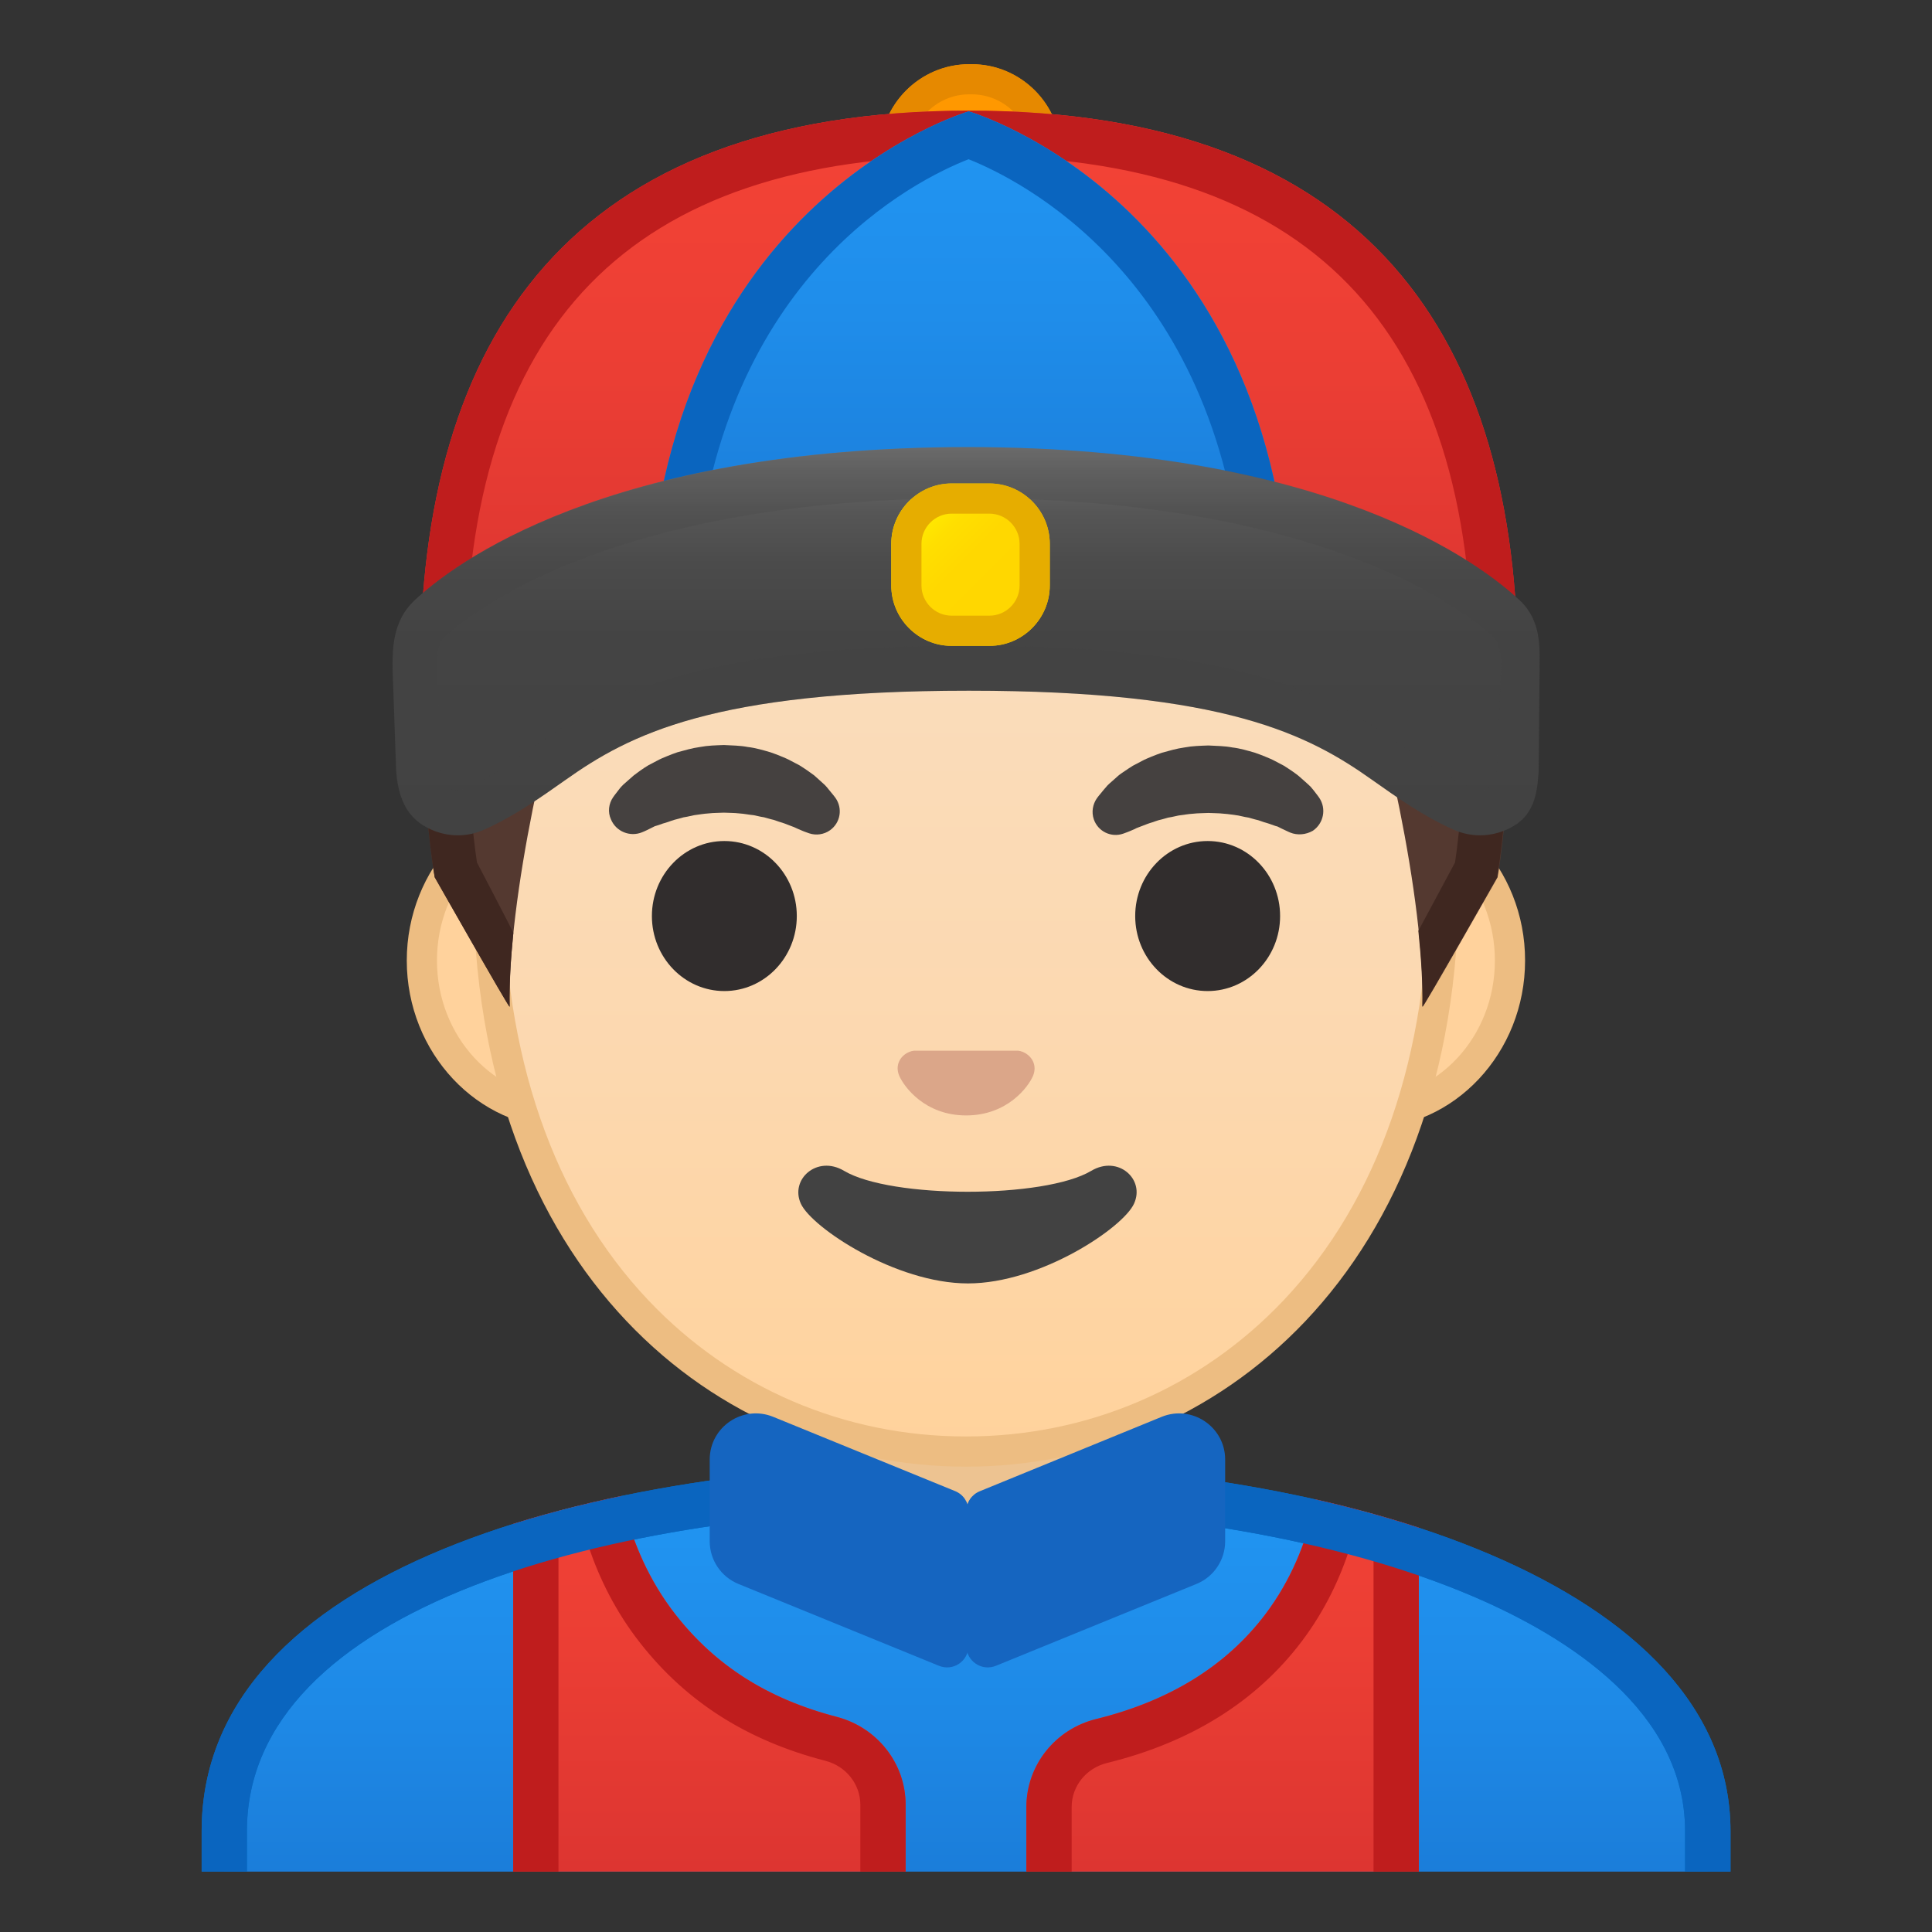 <svg width="100%" height="100%" viewBox="0 0 128 128" style="enable-background:new 0 0 128 128;" xmlns="http://www.w3.org/2000/svg" xmlns:xlink="http://www.w3.org/1999/xlink">
  <rect x="0" y="0" width="128" height="128" fill="#333333" stroke="none"/>
  <g>
    <defs>
      <rect id="SVGID_1_" height="120" width="120" x="4" y="4"/>
    </defs>
    <clipPath id="SVGID_2_">
      <use style="overflow:visible;" xlink:href="#SVGID_1_"/>
    </clipPath>
    <g style="clip-path:url(#SVGID_2_);">
      <g id="XMLID_183_">
        <linearGradient id="SVGID_3_" gradientUnits="userSpaceOnUse" x1="64" x2="64" y1="98.409" y2="130.471">
          <stop offset="2.929688e-03" style="stop-color:#2196F3"/>
          <stop offset="0.472" style="stop-color:#1E89E6"/>
          <stop offset="1" style="stop-color:#1976D2"/>
        </linearGradient>
        <path d="M14.86,130.47v-9.16c0-15.78,24.68-22.88,49.15-22.91h0.12c24.36,0,49.02,7.87,49.02,22.91 v9.16H14.86z" style="fill:url(#SVGID_3_);"/>
        <path d="M64.13,99.91c12.55,0,24.74,2.13,33.43,5.84c6.43,2.74,14.08,7.67,14.08,15.56v7.66H16.36v-7.66 c0-14.75,23.93-21.38,47.65-21.4L64.13,99.91 M64.13,96.91c-0.04,0-0.09,0-0.13,0c-24.82,0.03-50.64,7.09-50.64,24.4v10.66 h101.29v-10.66C114.64,105,89.07,96.91,64.13,96.91L64.13,96.91z" style="fill:#006FC7;"/>
      </g>
      <g>
        <defs>
          <path id="XMLID_184_" d="M13.36,121.31v10.66h101.29v-10.66c0-16.35-25.67-24.43-50.64-24.4C39.18,96.94,13.36,104,13.36,121.31 z"/>
        </defs>
        <clipPath id="XMLID_4_">
          <use style="overflow:visible;" xlink:href="#XMLID_184_"/>
        </clipPath>
        <g style="clip-path:url(#XMLID_4_);">
          <linearGradient id="SVGID_4_" gradientUnits="userSpaceOnUse" x1="56.719" x2="71.57" y1="96.442" y2="96.442">
            <stop offset="0" style="stop-color:#F44336"/>
            <stop offset="0.382" style="stop-color:#EB3E34"/>
            <stop offset="1" style="stop-color:#D32F2F"/>
          </linearGradient>
          <path d="M57.35,97.16c0.92,1.12,3.55,1.73,7.03,1.73c4.05,0,6.16-0.92,6.74-1.69 c0.69-0.91,0.4-2.86,0.36-3.03C71.45,94.08,71.43,94,71.41,94H56.78C56.69,94,56.59,96.23,57.35,97.16z" style="fill:url(#SVGID_4_);"/>
          <linearGradient id="SVGID_5_" gradientUnits="userSpaceOnUse" x1="64" x2="64" y1="94" y2="134">
            <stop offset="0" style="stop-color:#F44336"/>
            <stop offset="0.382" style="stop-color:#EB3E34"/>
            <stop offset="1" style="stop-color:#D32F2F"/>
          </linearGradient>
          <path d="M87.51,94c0.23,3-0.26,8.42-3.67,12.94c-2.64,3.49-6.43,5.77-11.21,6.95 c-2.7,0.66-4.63,3.05-4.63,5.84V132h-8v-12.43c0-2.75-1.89-5.12-4.55-5.82c-4.62-1.2-8.05-3.42-10.67-6.75 c-3.57-4.55-4.17-10-4.04-13H34v40h60V94H87.51z" style="fill:url(#SVGID_5_);"/>
        </g>
        <g style="clip-path:url(#XMLID_4_);">
          <path d="M91,97v34H71v-11.28c0-1.38,0.96-2.58,2.35-2.92c5.54-1.36,9.88-4.07,12.89-8.05 c3.1-4.11,4.03-8.64,4.26-11.74H91 M37.84,97c0.3,3.12,1.34,7.74,4.58,11.86c3.06,3.9,7.07,6.45,12.27,7.8 c1.36,0.35,2.31,1.55,2.31,2.91V131H37V97H37.84 M94,94h-6.49c0.23,3-0.26,8.42-3.67,12.94c-2.64,3.49-6.43,5.77-11.21,6.95 c-2.7,0.66-4.63,3.05-4.63,5.84V132h-8v-12.43c0-2.75-1.89-5.12-4.55-5.82c-4.62-1.2-8.05-3.42-10.67-6.75 c-3.57-4.55-4.17-10-4.04-13H34v40h60V94L94,94z" style="fill:#BF1D1D;"/>
        </g>
        <g id="XMLID_185_" style="clip-path:url(#XMLID_4_);">
          <path d="M64.13,99.91c12.55,0,24.74,2.13,33.43,5.84c6.43,2.74,14.08,7.67,14.08,15.56v7.66H16.36v-7.66 c0-14.75,23.93-21.38,47.65-21.4L64.13,99.91 M64.13,96.91c-0.04,0-0.09,0-0.13,0c-24.82,0.03-50.64,7.09-50.64,24.4v10.66 h101.29v-10.66C114.64,105,89.07,96.91,64.13,96.91L64.13,96.91z" style="fill:#0A65BF;"/>
        </g>
      </g>
      <g id="XMLID_182_">
        <path d="M63.2,107.82c-3.88,0-7.04-3.12-7.04-6.96v-8.72h15.69v8.72c0,3.84-3.16,6.96-7.04,6.96H63.2z" style="fill:#EDC391;"/>
        <path d="M70.85,93.14v7.72c0,3.29-2.71,5.96-6.04,5.96H63.2c-3.33,0-6.04-2.67-6.04-5.96v-7.72H64H70.85 M72.85,91.14H64h-8.85v9.72c0,4.4,3.6,7.96,8.04,7.96h1.61c4.44,0,8.04-3.56,8.04-7.96V91.14L72.85,91.14z" style="fill:#D9AC77;"/>
      </g>
      <g>
        <path d="M37.39,73.76c-5.2,0-9.43-4.54-9.43-10.11s4.23-10.11,9.43-10.11h53.23 c5.2,0,9.43,4.54,9.43,10.11s-4.23,10.11-9.43,10.11H37.39z" style="fill:#FFD29C;"/>
        <path d="M90.61,54.53c4.65,0,8.43,4.09,8.43,9.11c0,5.03-3.78,9.11-8.43,9.11h-7.18H44.56h-7.18 c-4.65,0-8.43-4.09-8.43-9.11c0-5.03,3.78-9.11,8.43-9.11h7.18h38.87H90.61 M90.61,52.53h-7.18H44.56h-7.18 c-5.74,0-10.43,5-10.43,11.11c0,6.11,4.7,11.11,10.43,11.11h7.18h38.87h7.18c5.74,0,10.43-5,10.43-11.11 C101.05,57.53,96.35,52.53,90.61,52.53L90.61,52.53z" style="fill:#EDBD82;"/>
      </g>
      <g>
        <linearGradient id="SVGID_6_" gradientUnits="userSpaceOnUse" x1="64" x2="64" y1="95.512" y2="15.93">
          <stop offset="0" style="stop-color:#FFD29C"/>
          <stop offset="0.024" style="stop-color:#FFD39E"/>
          <stop offset="0.316" style="stop-color:#FCD8AF"/>
          <stop offset="0.629" style="stop-color:#FADCBA"/>
          <stop offset="1" style="stop-color:#F9DDBD"/>
        </linearGradient>
        <path d="M64,96.17c-8.34,0-16.07-3.32-21.77-9.34C35.77,80,32.35,70.17,32.35,58.4 c0-12.05,3.46-23.16,9.76-31.27C47.99,19.54,55.97,15.19,64,15.19s16.01,4.35,21.89,11.94c6.29,8.11,9.76,19.22,9.76,31.27 c0,11.77-3.41,21.6-9.87,28.43C80.07,92.85,72.34,96.17,64,96.17z" style="fill:url(#SVGID_6_);"/>
        <path d="M64,16.19L64,16.19c7.72,0,15.41,4.21,21.1,11.55c6.16,7.94,9.55,18.83,9.55,30.66 c0,11.51-3.32,21.1-9.6,27.74c-5.51,5.82-12.98,9.03-21.05,9.03c-8.06,0-15.54-3.21-21.05-9.03c-6.28-6.64-9.6-16.23-9.6-27.74 c0-11.83,3.39-22.72,9.55-30.66C48.59,20.4,56.28,16.19,64,16.19 M64,14.19L64,14.19L64,14.19c-16.95,0-32.65,18.13-32.65,44.21 c0,25.94,16.17,38.77,32.65,38.77c16.47,0,32.65-12.83,32.65-38.77C96.65,32.32,80.95,14.19,64,14.19L64,14.19z" style="fill:#EDBD82;"/>
      </g>
      <g>
        <g>
          <g>
            <radialGradient id="SVGID_7_" cx="47.992" cy="52.321" gradientUnits="userSpaceOnUse" r="5.801">
              <stop offset="0.09" style="stop-color:#454140"/>
              <stop offset="1" style="stop-color:#454140"/>
            </radialGradient>
            <path d="M40.62,52.82c0,0,0.13-0.19,0.37-0.49c0.06-0.08,0.12-0.16,0.21-0.25 c0.1-0.11,0.23-0.21,0.36-0.33c0.13-0.12,0.27-0.24,0.42-0.37c0.15-0.12,0.3-0.22,0.46-0.34c0.16-0.11,0.33-0.23,0.52-0.34 c0.19-0.1,0.39-0.21,0.59-0.31c0.2-0.11,0.42-0.2,0.64-0.29c0.22-0.09,0.45-0.18,0.69-0.26c0.48-0.13,0.98-0.28,1.5-0.35 c0.52-0.1,1.05-0.11,1.58-0.13c0.53,0.03,1.07,0.03,1.58,0.13c0.52,0.06,1.02,0.21,1.5,0.35c0.24,0.08,0.47,0.17,0.69,0.26 c0.22,0.09,0.44,0.18,0.64,0.29c0.2,0.11,0.4,0.21,0.59,0.31c0.18,0.11,0.36,0.23,0.52,0.34c0.16,0.12,0.32,0.22,0.46,0.33 c0.14,0.12,0.26,0.23,0.38,0.34c0.12,0.11,0.23,0.21,0.33,0.3c0.1,0.1,0.18,0.2,0.25,0.29c0.3,0.35,0.45,0.56,0.45,0.56 c0.49,0.69,0.34,1.64-0.35,2.14c-0.42,0.3-0.94,0.36-1.39,0.21l-0.28-0.1c0,0-0.19-0.07-0.48-0.2 c-0.07-0.03-0.15-0.07-0.24-0.11c-0.09-0.03-0.19-0.07-0.29-0.11c-0.2-0.08-0.43-0.17-0.68-0.24 c-0.13-0.04-0.25-0.09-0.38-0.13c-0.14-0.03-0.28-0.07-0.42-0.11c-0.07-0.02-0.14-0.04-0.21-0.06 c-0.07-0.01-0.15-0.03-0.23-0.04c-0.15-0.03-0.3-0.07-0.46-0.1c-0.32-0.03-0.64-0.1-0.97-0.12c-0.33-0.04-0.67-0.03-1.01-0.05 c-0.34,0.02-0.68,0.01-1.01,0.05c-0.34,0.02-0.65,0.08-0.97,0.12c-0.16,0.03-0.31,0.07-0.46,0.1 c-0.08,0.01-0.15,0.03-0.23,0.04c-0.07,0.02-0.14,0.04-0.21,0.06c-0.14,0.04-0.28,0.07-0.42,0.11 c-0.14,0.04-0.26,0.09-0.38,0.13c-0.12,0.04-0.24,0.08-0.36,0.11c-0.1,0.04-0.2,0.07-0.28,0.1c-0.09,0.03-0.18,0.06-0.26,0.08 c-0.09,0.04-0.2,0.1-0.28,0.14c-0.35,0.18-0.56,0.26-0.56,0.26c-0.8,0.33-1.73-0.05-2.06-0.85 C40.25,53.8,40.33,53.24,40.62,52.82z" style="fill:url(#SVGID_7_);"/>
            <ellipse cx="47.99" cy="60.69" rx="4.8" ry="4.97" style="fill:#312D2D;"/>
          </g>
          <g>
            <radialGradient id="SVGID_8_" cx="80.007" cy="52.321" gradientUnits="userSpaceOnUse" r="5.802">
              <stop offset="0.09" style="stop-color:#454140"/>
              <stop offset="1" style="stop-color:#454140"/>
            </radialGradient>
            <path d="M85.48,55.16c0,0-0.21-0.09-0.56-0.26c-0.08-0.04-0.19-0.1-0.28-0.14 c-0.09-0.02-0.17-0.05-0.26-0.08c-0.09-0.03-0.18-0.06-0.28-0.1c-0.11-0.04-0.23-0.07-0.36-0.11 c-0.13-0.04-0.25-0.09-0.38-0.13c-0.14-0.03-0.28-0.07-0.42-0.11c-0.07-0.02-0.14-0.04-0.21-0.06 c-0.07-0.01-0.15-0.03-0.23-0.04c-0.15-0.03-0.3-0.07-0.46-0.1c-0.32-0.04-0.64-0.1-0.97-0.12c-0.33-0.04-0.67-0.03-1.01-0.05 c-0.34,0.02-0.68,0.01-1.01,0.05c-0.34,0.02-0.65,0.08-0.97,0.12c-0.16,0.03-0.31,0.07-0.46,0.1 c-0.08,0.01-0.15,0.03-0.23,0.04c-0.07,0.02-0.14,0.04-0.21,0.06c-0.14,0.04-0.28,0.08-0.42,0.11 c-0.14,0.04-0.26,0.09-0.38,0.13c-0.25,0.07-0.48,0.16-0.68,0.24c-0.1,0.04-0.2,0.08-0.29,0.11c-0.09,0.03-0.17,0.07-0.24,0.11 c-0.29,0.13-0.48,0.2-0.48,0.2l-0.27,0.1c-0.8,0.28-1.67-0.14-1.95-0.94c-0.17-0.49-0.07-1.01,0.2-1.4c0,0,0.15-0.21,0.45-0.56 c0.08-0.09,0.16-0.19,0.25-0.29c0.1-0.1,0.21-0.2,0.33-0.3c0.12-0.11,0.25-0.22,0.38-0.34c0.14-0.12,0.3-0.22,0.46-0.33 c0.16-0.11,0.34-0.23,0.52-0.34c0.19-0.1,0.39-0.21,0.59-0.31c0.2-0.11,0.42-0.2,0.64-0.29c0.22-0.09,0.45-0.18,0.69-0.26 c0.48-0.13,0.98-0.28,1.5-0.35c0.52-0.1,1.05-0.11,1.58-0.13c0.53,0.03,1.07,0.03,1.58,0.13c0.52,0.06,1.02,0.21,1.5,0.35 c0.24,0.08,0.47,0.17,0.69,0.26c0.22,0.09,0.44,0.18,0.64,0.29c0.2,0.11,0.4,0.21,0.59,0.31c0.18,0.11,0.35,0.23,0.52,0.34 c0.16,0.12,0.32,0.22,0.46,0.34c0.15,0.13,0.29,0.25,0.42,0.37c0.13,0.12,0.25,0.22,0.36,0.33c0.09,0.1,0.15,0.18,0.21,0.25 c0.24,0.3,0.37,0.49,0.37,0.49c0.49,0.72,0.3,1.7-0.42,2.19C86.51,55.31,85.95,55.35,85.48,55.16z" style="fill:url(#SVGID_8_);"/>
            <ellipse cx="80.01" cy="60.69" rx="4.8" ry="4.97" style="fill:#312D2D;"/>
          </g>
        </g>
        <path d="M67.76,69.69c-0.1-0.04-0.21-0.07-0.31-0.08h-6.89c-0.11,0.01-0.21,0.04-0.31,0.08 c-0.62,0.25-0.97,0.9-0.67,1.59c0.3,0.69,1.67,2.62,4.43,2.62c2.76,0,4.14-1.93,4.43-2.62C68.73,70.59,68.38,69.95,67.76,69.69z" style="fill:#DBA689;"/>
        <path d="M72.3,77.57c-3.1,1.85-13.27,1.85-16.38,0c-1.78-1.06-3.6,0.56-2.86,2.18 c0.73,1.59,6.28,5.28,11.07,5.28s10.28-3.69,11-5.28C75.88,78.13,74.08,76.51,72.3,77.57z" style="fill:#424242;"/>
      </g>
      <g>
        <defs>
          <path id="SVGID_9_" d="M64,7.34L64,7.34c-0.01,0-0.01,0-0.02,0s-0.01,0-0.02,0v0C19.71,7.58,28.78,58.12,28.78,58.12 s4.97,8.75,4.97,8.58c-0.03-1.38,0.44-6.71,0.44-6.71l-2.61-2.85c0,0,3.79-24.77,6.61-24.26c4.34,0.79,25.85,1.95,25.87,1.95 c7.62,0,14.53-0.35,18.87-1.14c2.82-0.51,9.39,1.65,10.4,4.34c1.3,3.45,3.05,19.2,3.05,19.2l-2.61,2.76c0,0,0.48,5.36,0.45,6.71 c0,0.17,4.97-8.58,4.97-8.58S108.25,7.58,64,7.34z"/>
        </defs>
        <clipPath id="SVGID_10_">
          <use style="overflow:visible;" xlink:href="#SVGID_9_"/>
        </clipPath>
      </g>
      <g>
        <g>
          <radialGradient id="SVGID_11_" cx="64.253" cy="7.576" gradientUnits="userSpaceOnUse" r="47.576">
            <stop offset="0" style="stop-color:#6D4C41"/>
            <stop offset="1" style="stop-color:#543930"/>
          </radialGradient>
          <path d="M64.02,7.34L64.02,7.34c-0.01,0-0.01,0-0.02,0c-0.01,0-0.01,0-0.02,0v0 C19.73,7.58,28.8,58.12,28.8,58.12s4.97,8.75,4.97,8.58c-0.16-7.06,2.67-19.56,4.67-24.89c1.01-2.68,3.8-4.25,6.62-3.73 c4.34,0.79,11.25,1.76,18.87,1.76c0.03,0,0.05,0,0.08,0c0.03,0,0.05,0,0.08,0c7.62,0,14.53-0.97,18.87-1.76 c2.82-0.51,5.61,1.05,6.62,3.73c2,5.32,4.83,17.83,4.67,24.89c0,0.17,4.97-8.58,4.97-8.58S108.27,7.58,64.02,7.34z" style="fill:url(#SVGID_11_);"/>
        </g>
        <path d="M64.02,7.34L64.02,7.34c-0.01,0-0.01,0-0.02,0c-0.01,0-0.01,0-0.02,0v0 C19.73,7.58,28.8,58.12,28.8,58.12s4.87,8.58,4.96,8.58c0,0,0,0,0,0c-0.03-1.44,0.07-3.12,0.25-4.9 c-0.12-0.28-2.39-4.62-2.41-4.66c-0.23-1.56-0.91-6.8-0.54-13.21c0.4-6.86,2.11-16.52,8-23.59c5.52-6.62,13.9-10.01,24.9-10.08 c0.01,0,0.03,0,0.04,0h0v0c11.02,0.06,19.41,3.45,24.93,10.08c10.52,12.62,7.97,33.43,7.47,36.8c-0.02,0.04-2.39,4.46-2.43,4.53 c0.19,1.84,0.3,3.56,0.26,5.03c0,0,0,0,0,0c0.09,0,4.96-8.58,4.96-8.58S108.27,7.58,64.02,7.34z" style="fill:#3F2720;"/>
      </g>
    </g>
    <g style="clip-path:url(#SVGID_2_);">
      <path d="M64.38,16.55h-0.17c-3.25,0-5.91-2.66-5.91-5.91v-0.47c0-3.25,2.66-5.91,5.91-5.91h0.17 c3.25,0,5.91,2.66,5.91,5.91v0.47C70.3,13.89,67.64,16.55,64.38,16.55z" style="fill:#FF9800;"/>
      <path d="M64.38,6.25c2.16,0,3.91,1.76,3.91,3.91v0.47c0,2.16-1.76,3.91-3.91,3.91h-0.17 c-2.16,0-3.91-1.76-3.91-3.91v-0.47c0-2.16,1.76-3.91,3.91-3.91H64.38 M64.38,4.25h-0.17c-3.25,0-5.91,2.66-5.91,5.91v0.47 c0,3.25,2.66,5.91,5.91,5.91h0.17c3.25,0,5.91-2.66,5.91-5.91v-0.47C70.3,6.91,67.64,4.25,64.38,4.25L64.38,4.25z" style="fill:#E68900;"/>
      <linearGradient id="SVGID_12_" gradientUnits="userSpaceOnUse" x1="64.198" x2="64.198" y1="7.329" y2="53.454">
        <stop offset="0" style="stop-color:#F44336"/>
        <stop offset="0.382" style="stop-color:#EB3E34"/>
        <stop offset="1" style="stop-color:#D32F2F"/>
      </linearGradient>
      <path d="M100.57,44.61c0-22.29-9.94-37.28-36.37-37.28S27.83,22.32,27.83,44.61 c0,3.04,0.3,5.99,0.84,8.84c0,0,7.03-11.53,35.53-11.53s35.53,11.53,35.53,11.53C100.28,50.61,100.57,47.65,100.57,44.61z" style="fill:url(#SVGID_12_);"/>
      <path d="M64.2,10.33c22.46,0,33.37,11.21,33.37,34.28c0,0.87-0.03,1.73-0.08,2.6 c-5.17-3.72-15.21-8.29-33.3-8.29s-28.12,4.57-33.29,8.29c-0.05-0.87-0.08-1.73-0.08-2.6C30.83,21.54,41.74,10.33,64.2,10.33 M64.2,7.33c-26.44,0-36.37,14.99-36.37,37.28c0,3.04,0.3,5.99,0.84,8.84c0,0,7.03-11.53,35.53-11.53 c28.5,0,35.53,11.53,35.53,11.53c0.55-2.85,0.84-5.8,0.84-8.84C100.57,22.32,90.63,7.33,64.2,7.33L64.2,7.33z" style="fill:#BF1D1D;"/>
      <g>
        <linearGradient id="SVGID_13_" gradientUnits="userSpaceOnUse" x1="64.201" x2="64.201" y1="7.375" y2="42.692">
          <stop offset="0" style="stop-color:#2196F3"/>
          <stop offset="0.382" style="stop-color:#1F8DEA"/>
          <stop offset="1" style="stop-color:#1976D2"/>
        </linearGradient>
        <path d="M64.18,7.38c0,0-21.31,6.17-21.31,35.32c0,0,7.93-4.61,21.24-4.61s21.43,4.61,21.43,4.61 C85.54,13.54,64.18,7.38,64.18,7.38z" style="fill:url(#SVGID_13_);"/>
      </g>
      <path d="M64.17,10.55c3.42,1.36,16.38,7.78,18.16,27.51c-3.93-1.39-10.2-2.98-18.23-2.98 c-7.97,0-14.15,1.57-18.04,2.96C47.83,18.24,60.67,11.92,64.17,10.55 M64.18,7.38c0,0-21.31,6.17-21.31,35.32 c0,0,7.93-4.61,21.24-4.61c13.31,0,21.43,4.61,21.43,4.61C85.54,13.54,64.18,7.38,64.18,7.38L64.18,7.38z" style="fill:#0A65BF;"/>
      <linearGradient id="SVGID_14_" gradientUnits="userSpaceOnUse" x1="64.001" x2="64.001" y1="29.623" y2="55.346">
        <stop offset="0" style="stop-color:#757575"/>
        <stop offset="0.061" style="stop-color:#676767"/>
        <stop offset="0.168" style="stop-color:#565656"/>
        <stop offset="0.3" style="stop-color:#4B4B4B"/>
        <stop offset="0.485" style="stop-color:#444444"/>
        <stop offset="1" style="stop-color:#424242"/>
      </linearGradient>
      <path d="M100.72,39.81c-2.52-2.39-12.63-10.18-36.63-10.19c-24,0.01-34.14,7.8-36.66,10.19 c-1.4,1.33-1.42,3.13-1.42,4.38v0.05l0.24,6.87c0.1,1.14,0.37,2.71,1.82,3.59c0.69,0.42,1.47,0.64,2.26,0.64 c0.62,0,1.21-0.13,1.78-0.39c1.98-0.89,3.7-2.11,5.36-3.28c4.22-2.99,9.75-5.91,26.72-5.91c16.97,0,22.51,2.92,26.72,5.91 c1.66,1.17,3.37,2.39,5.36,3.28c0.57,0.26,1.17,0.39,1.79,0.39c0.79,0,1.57-0.22,2.26-0.64c1.45-0.88,1.53-2.45,1.62-3.59 l0.06-6.87v-0.05C102,42.94,102.12,41.14,100.72,39.81z" style="fill:url(#SVGID_14_);"/>
      <linearGradient id="SVGID_15_" gradientUnits="userSpaceOnUse" x1="60.157" x2="68.438" y1="33.266" y2="41.547">
        <stop offset="0" style="stop-color:#FFFF00"/>
        <stop offset="0.02" style="stop-color:#FFFB00"/>
        <stop offset="0.131" style="stop-color:#FFEA00"/>
        <stop offset="0.268" style="stop-color:#FFDF00"/>
        <stop offset="0.462" style="stop-color:#FFD800"/>
        <stop offset="1" style="stop-color:#FFD600"/>
      </linearGradient>
      <path d="M65.55,42.79h-2.5c-2.2,0-4-1.8-4-4v-2.76c0-2.2,1.8-4,4-4h2.5c2.2,0,4,1.8,4,4v2.76 C69.55,40.99,67.75,42.79,65.55,42.79z" style="fill:url(#SVGID_15_);"/>
      <g style="opacity:0.2;">
        <path d="M64,33h0.2c23.61,0,33.03,7.62,34.68,9.18c0.47,0.44,0.57,1.1,0.57,2.09l-0.28,6.69 c-0.1,1.04-0.33,1.15-0.41,1.2c-0.22,0.14-0.47,0.2-0.71,0.2c-0.19,0-0.37-0.05-0.55-0.13c-1.72-0.78-3.32-1.91-4.86-3 c-4.61-3.27-10.61-6.46-28.46-6.46c-17.85,0-23.85,3.19-28.46,6.46c-1.54,1.09-3.13,2.22-4.86,3c-0.18,0.08-0.36,0.12-0.55,0.12 c-0.24,0-0.49-0.07-0.71-0.21c-0.07-0.04-0.29-0.18-0.39-1.22l-0.26-6.74c0-0.99,0.1-1.56,0.57-2C31.17,40.62,40.59,33,64.2,33 M64.2,29.62c-24,0.01-34.2,7.8-36.72,10.19c-1.4,1.33-1.48,3.13-1.48,4.38v0.05l0.24,6.87c0.1,1.14,0.37,2.71,1.82,3.59 c0.69,0.42,1.47,0.64,2.26,0.64c0.62,0,1.21-0.13,1.78-0.39c1.98-0.89,3.7-2.11,5.36-3.28c4.22-2.99,9.75-5.91,26.72-5.91 c16.97,0,22.51,2.92,26.72,5.91c1.66,1.17,3.37,2.39,5.36,3.28c0.57,0.26,1.17,0.39,1.79,0.39c0.79,0,1.57-0.22,2.26-0.64 c1.45-0.88,1.53-2.45,1.62-3.59l0.06-6.87v-0.05c0-1.24,0.12-3.05-1.28-4.38C98.2,37.42,88.2,29.64,64.2,29.62L64.2,29.62z" style="fill:#424242;"/>
      </g>
      <path d="M65.55,34.03c1.1,0,2,0.9,2,2v2.76c0,1.1-0.9,2-2,2h-2.5c-1.1,0-2-0.9-2-2v-2.76c0-1.1,0.9-2,2-2 H65.55 M65.55,32.03h-2.5c-2.2,0-4,1.8-4,4v2.76c0,2.2,1.8,4,4,4h2.5c2.2,0,4-1.8,4-4v-2.76 C69.55,33.83,67.75,32.03,65.55,32.03L65.55,32.03z" style="fill:#E6AD00;"/>
    </g>
  </g>
  <path d="M62.2,110.36l-13.28-5.42c-1.15-0.47-1.9-1.59-1.9-2.83v-5.41c0-2.17,2.2-3.65,4.21-2.83l12.05,4.92 c0.54,0.22,0.89,0.74,0.89,1.32v8.92C64.17,110.06,63.14,110.75,62.2,110.36z" style="fill:#1565C0;"/>
  <path d="M65.99,110.36l13.28-5.42c1.15-0.47,1.9-1.59,1.9-2.83v-5.41c0-2.17-2.2-3.65-4.21-2.83L64.91,98.8 c-0.54,0.22-0.89,0.74-0.89,1.32v8.92C64.02,110.06,65.05,110.75,65.99,110.36z" style="fill:#1565C0;"/>
</svg>
